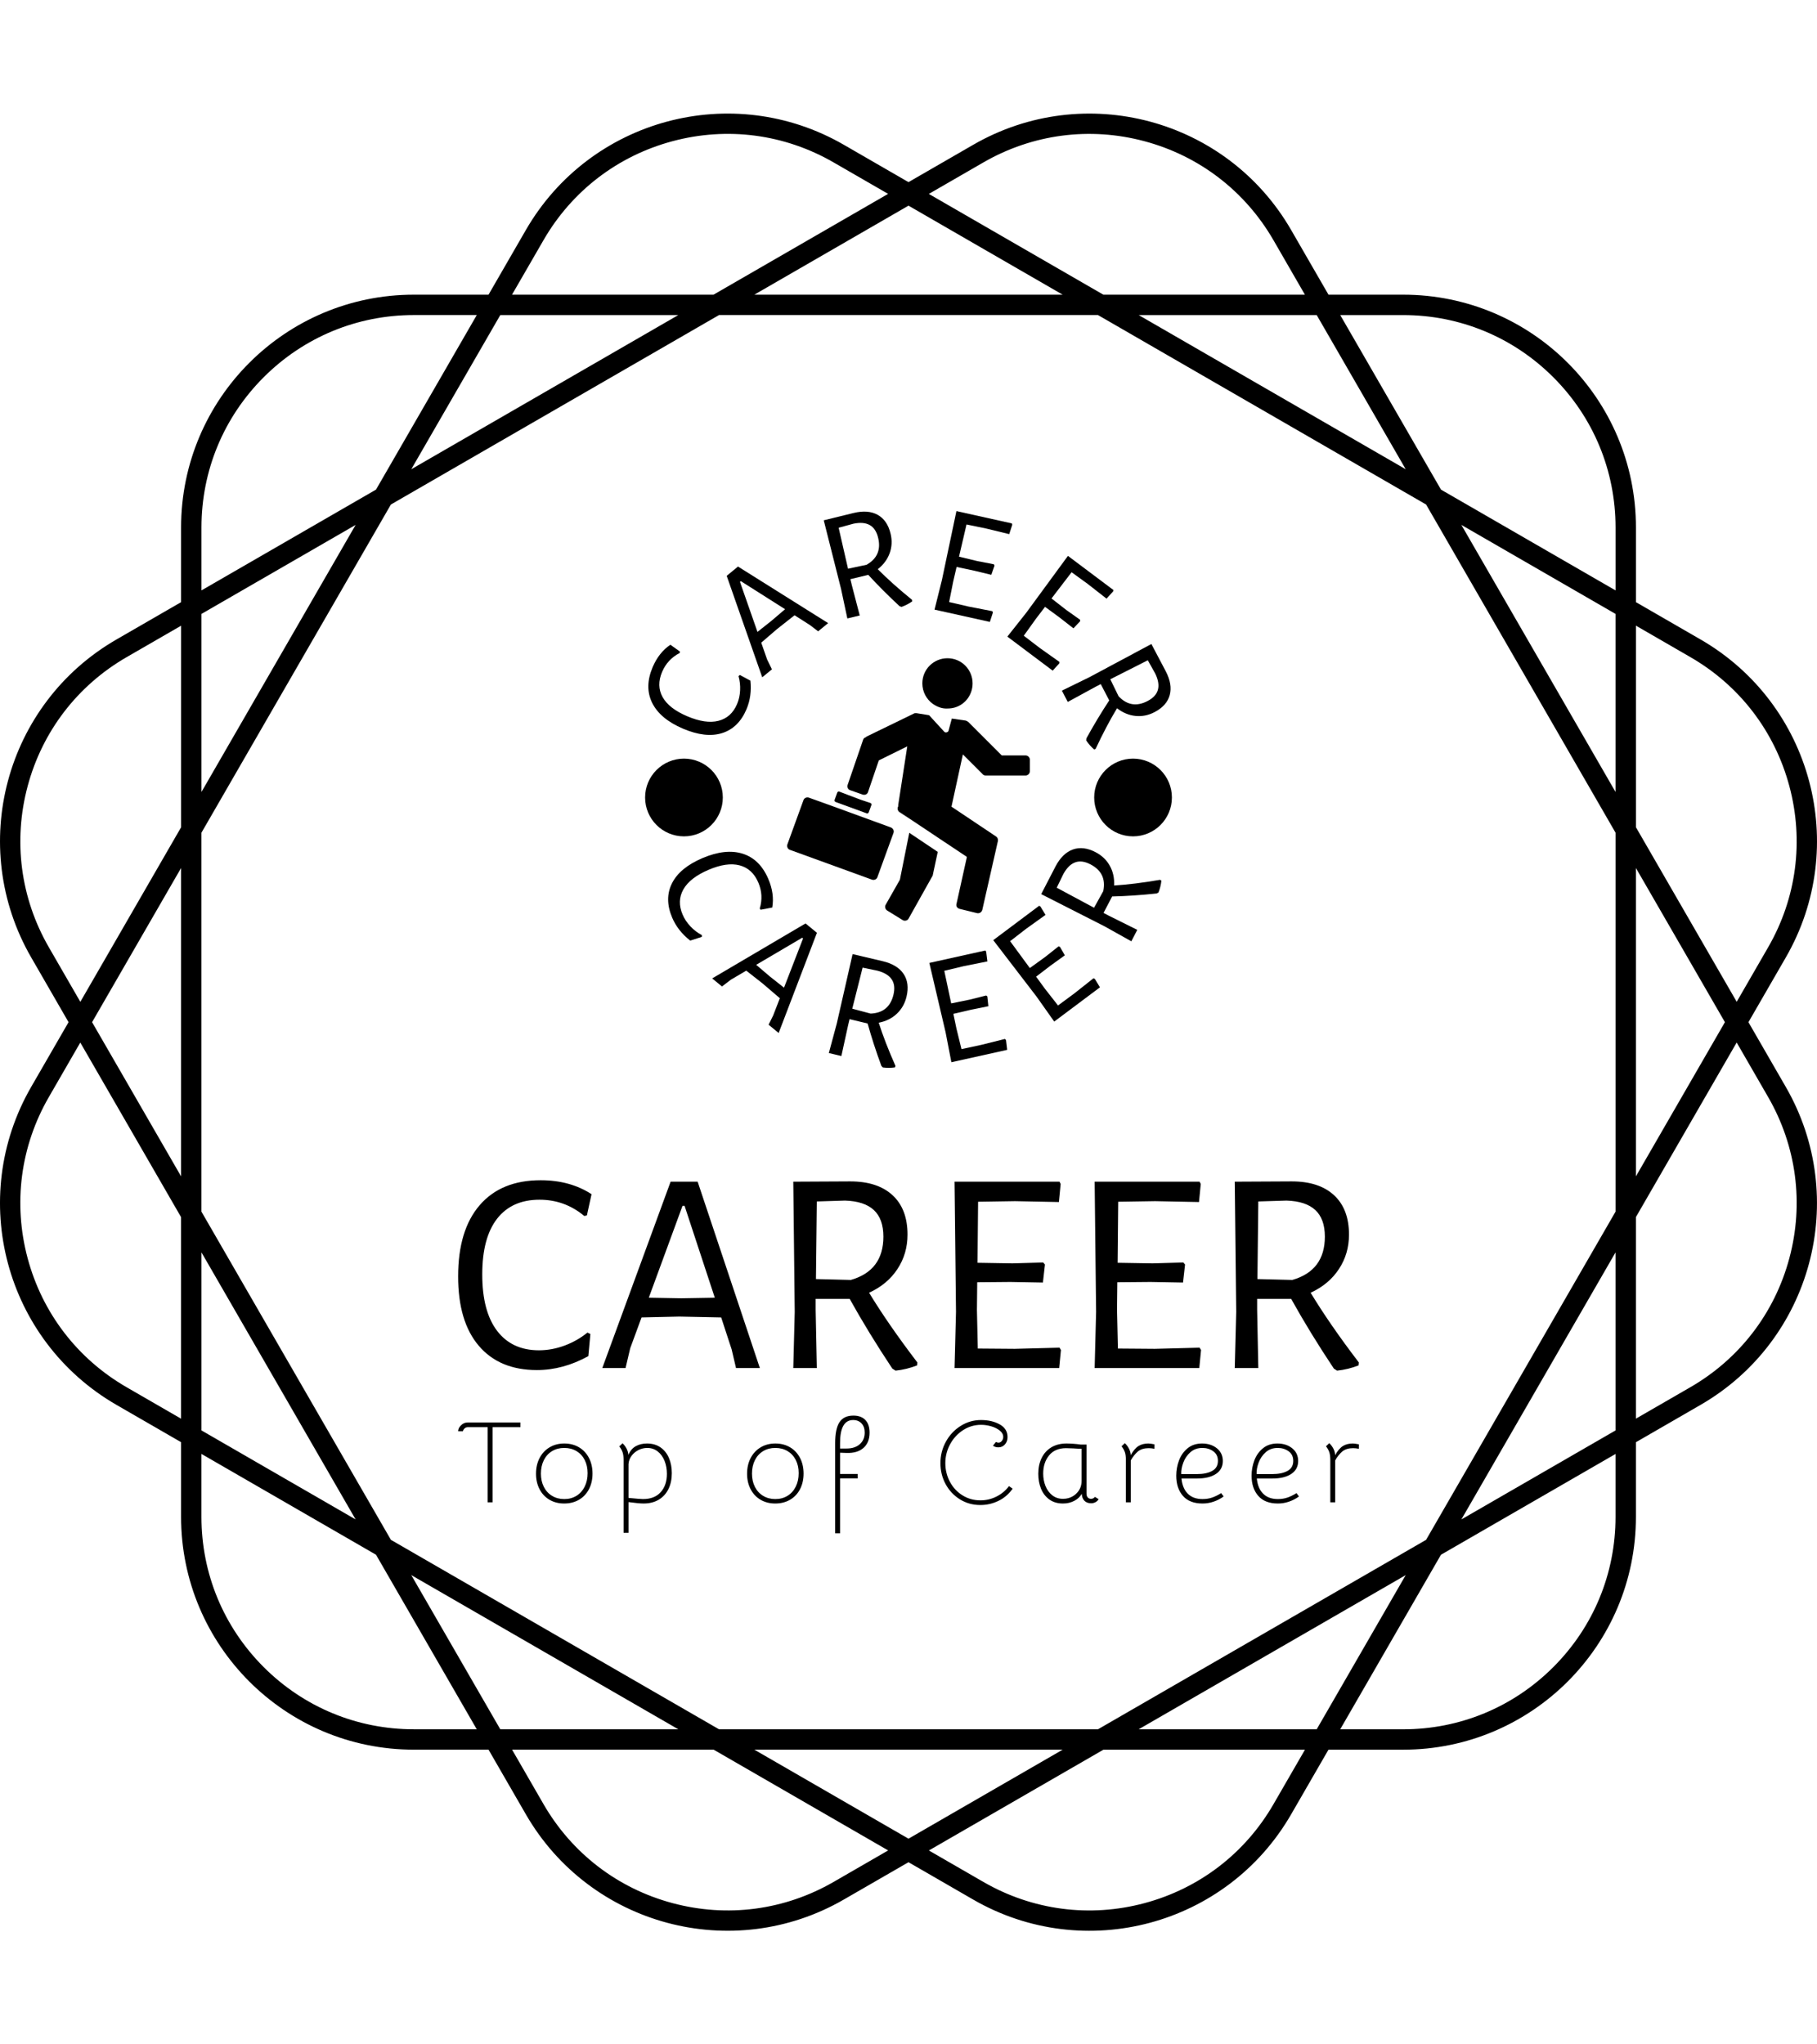 <svg xmlns="http://www.w3.org/2000/svg" version="1.1" xmlns:xlink="http://www.w3.org/1999/xlink" xmlns:svgjs="http://svgjs.dev/svgjs" width="2000" height="2250" viewBox="0 0 2000 2250"><g transform="matrix(1,0,0,1,0.002,0)"><svg viewBox="0 0 320 360" data-background-color="#97978d" preserveAspectRatio="xMidYMid meet" height="2250" width="2000" xmlns="http://www.w3.org/2000/svg" xmlns:xlink="http://www.w3.org/1999/xlink"><g id="tight-bounds" transform="matrix(1,0,0,1,0,0)"><svg viewBox="0 0 320 360" height="360" width="320"><g><svg></svg></g><g><svg viewBox="0 0 320 360" height="360" width="320"><g><path xmlns="http://www.w3.org/2000/svg" d="M307.925 179.999l6.575-11.387c11.322-19.607 4.604-44.679-15.003-56.001l-11.387-6.575v-13.151c0-22.639-18.354-40.994-40.994-40.994h-13.151l-6.575-11.387c-11.322-19.607-36.393-26.325-56.001-15.003l-11.39 6.572-11.387-6.576c-19.607-11.318-44.679-4.6-56.001 15.007l-6.575 11.387h-13.151c-22.639 0-40.994 18.354-40.994 40.994v13.151l-11.387 6.575c-19.607 11.322-26.325 36.393-15.003 56.001l6.572 11.387-6.576 11.387c-11.318 19.607-4.6 44.679 15.007 56l11.387 6.576v13.15c0 22.639 18.354 40.994 40.994 40.994h13.151l6.575 11.387c11.322 19.607 36.393 26.325 56.001 15.003l11.387-6.571 11.387 6.575c19.607 11.322 44.679 4.604 56-15.003l6.576-11.387h13.15c22.639 0 40.994-18.354 40.994-40.994v-13.151l11.387-6.575c19.607-11.322 26.325-36.393 15.003-56.001zM297.702 115.716c8.655 4.996 14.842 13.062 17.428 22.713 2.586 9.65 1.261 19.734-3.735 28.384l-5.538 9.596-17.747-30.74v-35.494zM251.155 271.155l-57.791 33.365h-66.731l-57.791-33.365-33.365-57.791v-66.731l33.365-57.791 57.791-33.365h66.731l57.791 33.365 33.365 57.791v66.731zM284.517 220.539v31.351l-27.151 15.676zM247.566 277.366l-15.676 27.151h-31.351zM187.15 308.106l-27.151 15.676-27.151-15.676zM119.459 304.517h-31.352l-15.676-27.151zM62.632 267.566l-27.151-15.676v-31.351zM31.891 207.15l-15.675-27.151 15.675-27.151zM35.481 139.459v-31.352l27.151-15.676zM72.431 82.632l15.676-27.151h31.352zM132.848 51.891l27.151-15.675 27.151 15.675zM200.539 55.481h31.351l15.676 27.151zM257.366 92.431l27.151 15.676v31.352zM288.106 152.848l15.676 27.151-15.676 27.151zM247.112 55.481c9.992 0 19.384 3.889 26.452 10.956 7.063 7.063 10.956 16.46 10.957 26.452v11.079l-30.741-17.747-17.747-30.74zM173.18 28.606c8.655-4.996 18.735-6.322 28.385-3.735 9.65 2.586 17.716 8.777 22.712 17.428l5.538 9.596h-35.494l-30.741-17.747zM95.716 42.295c4.996-8.655 13.062-14.842 22.713-17.428 9.65-2.586 19.734-1.261 28.384 3.736l9.596 5.537-30.74 17.747h-35.494zM35.481 92.885c0-9.992 3.889-19.384 10.956-26.452 7.063-7.063 16.46-10.956 26.452-10.956h11.079l-17.747 30.74-30.74 17.747zM8.606 166.817c-4.996-8.655-6.322-18.735-3.735-28.385 2.586-9.65 8.777-17.716 17.428-22.712l9.596-5.538v35.495l-17.747 30.74zM22.295 244.281c-8.655-4.996-14.842-13.062-17.428-22.712-2.586-9.65-1.261-19.734 3.736-28.385l5.537-9.596 17.747 30.74v35.495zM72.885 304.517c-9.992 0-19.384-3.889-26.452-10.957-7.063-7.063-10.956-16.46-10.956-26.451v-11.08l30.74 17.747 17.747 30.741zM146.817 331.391c-8.655 4.996-18.735 6.322-28.385 3.735-9.65-2.586-17.716-8.777-22.712-17.428l-5.538-9.596h35.495l30.74 17.747zM224.281 317.702c-4.996 8.655-13.062 14.842-22.712 17.428-9.65 2.586-19.734 1.261-28.385-3.735l-9.596-5.538 30.74-17.747h35.495zM284.517 267.112c0 9.992-3.889 19.384-10.957 26.452-7.063 7.063-16.46 10.956-26.451 10.957h-11.08l17.747-30.741 30.741-17.747zM315.13 221.565c-2.586 9.65-8.777 17.716-17.428 22.712l-9.596 5.538v-35.494l17.747-30.741 5.538 9.596c4.996 8.658 6.326 18.739 3.739 28.389z" fill="#000000" fill-rule="nonzero" stroke="none" stroke-width="1" stroke-linecap="butt" stroke-linejoin="miter" stroke-miterlimit="10" stroke-dasharray="" stroke-dashoffset="0" font-family="none" font-weight="none" font-size="none" text-anchor="none" style="mix-blend-mode: normal" data-fill-palette-color="tertiary"></path></g><g transform="matrix(1,0,0,1,80.678,90)"><svg viewBox="0 0 158.644 180" height="180" width="158.644"><g><svg viewBox="0 0 192 217.846" height="180" width="158.644"><g transform="matrix(1,0,0,1,0,142.606)"><svg viewBox="0 0 192 75.24" height="75.24" width="192"><g id="textblocktransform"><svg viewBox="0 0 192 75.24" height="75.24" width="192" id="textblock"><g><svg viewBox="0 0 192 40.581" height="40.581" width="192"><g transform="matrix(1,0,0,1,0,0)"><svg width="192" viewBox="1.9 -32.3 154.94 32.75" height="40.581" data-palette-color="#ffffff"><path d="M16.1-32.3Q21.15-32.3 24.85-29.9L24.85-29.9 24.05-26.25 23.6-26.15Q20.25-28.95 15.9-28.95L15.9-28.95Q11.15-28.95 8.6-25.68 6.05-22.4 6.05-16.1L6.05-16.1Q6.05-9.75 8.6-6.4 11.15-3.05 15.8-3.05L15.8-3.05Q18-3.05 20.18-3.85 22.35-4.65 24.15-6.1L24.15-6.1 24.65-5.85 24.3-2.05Q19.95 0.35 15.45 0.35L15.45 0.35Q9 0.35 5.45-3.83 1.9-8 1.9-15.75L1.9-15.75Q1.9-23.7 5.6-28 9.3-32.3 16.1-32.3L16.1-32.3ZM43.1-32.05L53.8 0 49.7 0 48.95-3.2 47.15-8.7 39.95-8.85 33.45-8.7 31.5-3.4 30.7 0 26.7 0 38.45-32.05 43.1-32.05ZM40.3-12L46.05-12.1 40.85-27.9 40.5-27.9 34.7-12.1 40.3-12ZM72.59-12.95Q75.9-7.5 80.9-0.95L80.9-0.95 80.84-0.45Q79.05 0.25 77.15 0.45L77.15 0.45 76.59 0.1Q72.5-6.05 69.25-11.9L69.25-11.9 63.4-11.9 63.4-10 63.6 0 59.55 0 59.8-9.65 59.55-32.05 69.34-32.1Q74.05-32.1 76.62-29.73 79.2-27.35 79.2-22.95L79.2-22.95Q79.2-19.65 77.47-17.03 75.75-14.4 72.59-12.95L72.59-12.95ZM63.6-28.65L63.45-15.3 69.45-15.15Q75.05-16.75 75.05-22.6L75.05-22.6Q75.05-25.65 73.4-27.18 71.75-28.7 68.45-28.8L68.45-28.8 63.6-28.65ZM105.34-3.5L105.59-3.1 105.29 0 87.29 0 87.54-9.65 87.29-32.05 105.34-32.05 105.54-31.65 105.24-28.55 97.69-28.7 91.34-28.6 91.24-18.1 97.24-18 102.54-18.15 102.84-17.8 102.49-14.7 96.89-14.8 91.19-14.75 91.14-10 91.29-3.35 97.64-3.3 105.34-3.5ZM129.44-3.5L129.69-3.1 129.39 0 111.39 0 111.64-9.65 111.39-32.05 129.44-32.05 129.64-31.65 129.34-28.55 121.79-28.7 115.44-28.6 115.34-18.1 121.34-18 126.64-18.15 126.94-17.8 126.59-14.7 120.99-14.8 115.29-14.75 115.24-10 115.39-3.35 121.74-3.3 129.44-3.5ZM148.54-12.95Q151.84-7.5 156.84-0.95L156.84-0.95 156.79-0.45Q154.99 0.25 153.09 0.45L153.09 0.45 152.54 0.1Q148.44-6.05 145.19-11.9L145.19-11.9 139.34-11.9 139.34-10 139.54 0 135.49 0 135.74-9.65 135.49-32.05 145.29-32.1Q149.99-32.1 152.56-29.73 155.14-27.35 155.14-22.95L155.14-22.95Q155.14-19.65 153.41-17.03 151.69-14.4 148.54-12.95L148.54-12.95ZM139.54-28.65L139.39-15.3 145.39-15.15Q150.99-16.75 150.99-22.6L150.99-22.6Q150.99-25.65 149.34-27.18 147.69-28.7 144.39-28.8L144.39-28.8 139.54-28.65Z" opacity="1" transform="matrix(1,0,0,1,0,0)" fill="#000000" class="wordmark-text-0" data-fill-palette-color="primary" id="text-0"></path></svg></g></svg></g><g transform="matrix(1,0,0,1,0,50.161)"><svg viewBox="0 0 192 25.079" height="25.079" width="192"><g transform="matrix(1,0,0,1,0,0)"><svg width="192" viewBox="1.85 -37.2 385.85 50.4" height="25.079" data-palette-color="#ffffff"><path d="M14.5-32.25L6.05-32.25Q5.25-32.25 4.67-31.75 4.1-31.25 3.9-30.5L3.9-30.5 1.85-30.5Q1.9-31.85 3.05-33L3.05-33Q4.3-34.25 5.9-34.25L5.9-34.25 28.55-34.25 28.55-32.25 16.6-32.25 16.6-0.05 14.5-0.05 14.5-32.25ZM47.27 0.45Q43.72 0.45 41-1.15 38.27-2.75 36.75-5.65 35.22-8.55 35.22-12.3L35.22-12.3Q35.22-16.1 36.75-19.03 38.27-21.95 41.02-23.6 43.77-25.25 47.32-25.25L47.32-25.25Q50.87-25.25 53.62-23.63 56.37-22 57.9-19.07 59.42-16.15 59.42-12.35L59.42-12.35Q59.42-8.6 57.9-5.68 56.37-2.75 53.62-1.15 50.87 0.45 47.27 0.45L47.27 0.45ZM47.32-1.45Q50.27-1.45 52.55-2.85 54.82-4.25 56.07-6.78 57.32-9.3 57.32-12.55L57.32-12.55Q57.32-15.75 56.07-18.2 54.82-20.65 52.55-22 50.27-23.35 47.32-23.35L47.32-23.35Q44.37-23.35 42.1-21.98 39.82-20.6 38.57-18.1 37.32-15.6 37.32-12.35L37.32-12.35Q37.32-9.15 38.57-6.68 39.82-4.2 42.1-2.83 44.37-1.45 47.32-1.45L47.32-1.45ZM82.74-25.25Q86.19-25.25 88.59-23.55 90.99-21.85 92.19-18.98 93.39-16.1 93.39-12.55L93.39-12.55Q93.39-8.7 91.97-5.78 90.54-2.85 87.82-1.2 85.09 0.45 81.29 0.45L81.29 0.45Q79.29 0.45 74.84-0.15L74.84-0.15 74.84 13 72.74 13 72.74-18.05Q72.74-20.25 72.29-21.53 71.84-22.8 70.89-24L70.89-24 72.29-25.35Q73.34-24.35 74.02-23.05 74.69-21.75 74.79-20.35L74.79-20.35Q75.84-22.9 77.92-24.08 79.99-25.25 82.74-25.25L82.74-25.25ZM81.04-1.45Q85.99-1.45 88.64-4.42 91.29-7.4 91.29-12.25L91.29-12.25Q91.29-15.25 90.29-17.78 89.29-20.3 87.37-21.83 85.44-23.35 82.89-23.35L82.89-23.35Q80.94-23.35 79.17-22.48 77.39-21.6 76.19-20.03 74.99-18.45 74.84-16.45L74.84-16.45 74.84-1.95Q79.84-1.45 81.04-1.45L81.04-1.45ZM137.68 0.45Q134.13 0.45 131.41-1.15 128.68-2.75 127.16-5.65 125.63-8.55 125.63-12.3L125.63-12.3Q125.63-16.1 127.16-19.03 128.68-21.95 131.43-23.6 134.18-25.25 137.73-25.25L137.73-25.25Q141.28-25.25 144.03-23.63 146.78-22 148.31-19.07 149.83-16.15 149.83-12.35L149.83-12.35Q149.83-8.6 148.31-5.68 146.78-2.75 144.03-1.15 141.28 0.45 137.68 0.45L137.68 0.45ZM137.73-1.45Q140.68-1.45 142.96-2.85 145.23-4.25 146.48-6.78 147.73-9.3 147.73-12.55L147.73-12.55Q147.73-15.75 146.48-18.2 145.23-20.65 142.96-22 140.68-23.35 137.73-23.35L137.73-23.35Q134.78-23.35 132.51-21.98 130.23-20.6 128.98-18.1 127.73-15.6 127.73-12.35L127.73-12.35Q127.73-9.15 128.98-6.68 130.23-4.2 132.51-2.83 134.78-1.45 137.73-1.45L137.73-1.45ZM163.36-25.3Q163.36-31.55 165.21-34.38 167.06-37.2 171.16-37.2L171.16-37.2Q174.51-37.2 176.31-35.3 178.11-33.4 178.11-29.9L178.11-29.9Q178.11-25.65 175.48-23.35 172.86-21.05 168.26-21.2L168.26-21.2 165.46-21.3 165.46-12.2 173.01-12.2 173.01-10.3 165.46-10.3 165.46 13.2 163.36 13.2 163.36-25.3ZM168.26-23.1Q171.81-23.1 173.91-24.95 176.01-26.8 176.01-29.95L176.01-29.95Q176.01-32.4 174.66-33.85 173.31-35.3 171.06-35.3L171.06-35.3Q165.46-35.3 165.46-25.45L165.46-25.45 165.46-23.1 168.26-23.1ZM225.55 1.1Q220.7 1.1 216.8-1.33 212.9-3.75 210.67-7.85 208.45-11.95 208.45-16.85L208.45-16.85Q208.45-21.75 210.77-26 213.1-30.25 217.1-32.77 221.1-35.3 225.85-35.3L225.85-35.3Q230.5-35.3 233.85-33.43 237.2-31.55 237.2-28L237.2-28Q237.2-26.15 236.1-24.88 235-23.6 233.25-23.6L233.25-23.6Q231.95-23.6 230.95-24.3L230.95-24.3 232.2-25.9Q232.9-25.6 233.3-25.6L233.3-25.6Q234.15-25.6 234.75-26.35 235.35-27.1 235.35-28.05L235.35-28.05Q235.35-29.6 233.85-30.8 232.35-32 230.15-32.63 227.95-33.25 225.9-33.25L225.9-33.25Q221.65-33.25 218.12-30.95 214.6-28.65 212.57-24.88 210.55-21.1 210.55-16.85L210.55-16.85Q210.55-12.6 212.47-8.93 214.4-5.25 217.85-3.08 221.3-0.9 225.6-0.9L225.6-0.9Q229.25-0.9 232.5-2.55 235.75-4.2 237.8-7L237.8-7 239.4-5.9Q236.9-2.4 233.25-0.65 229.6 1.1 225.55 1.1L225.55 1.1ZM274.62-2.4L276.22-1.4Q275.72-0.55 274.84-0.1 273.97 0.35 273.02 0.35L273.02 0.35Q271.22 0.35 270.17-0.68 269.12-1.7 268.97-3.7L268.97-3.7Q267.92-1.8 265.77-0.68 263.62 0.45 260.92 0.45L260.92 0.45Q257.47 0.45 255.09-1.28 252.72-3 251.54-5.88 250.37-8.75 250.37-12.25L250.37-12.25Q250.37-16.15 251.82-19.07 253.27-22 255.99-23.63 258.72-25.25 262.47-25.25L262.47-25.25Q263.62-25.25 265.39-25.13 267.17-25 268.52-24.8L268.52-24.8 271.02-24.8 271.02-3.9Q271.02-2.7 271.57-2.13 272.12-1.55 273.02-1.55L273.02-1.55Q273.47-1.55 273.94-1.8 274.42-2.05 274.62-2.4L274.62-2.4ZM268.92-9.3L268.92-23Q268.12-22.95 265.32-23.15L265.32-23.15 262.27-23.25Q257.52-23.25 254.99-20.15 252.47-17.05 252.47-12.35L252.47-12.35Q252.47-9.55 253.44-7.08 254.42-4.6 256.34-3.08 258.27-1.55 260.97-1.55L260.97-1.55Q263.42-1.55 265.32-2.75 267.22-3.95 268.17-5.85L268.17-5.85Q268.92-7.35 268.92-9.3L268.92-9.3ZM297.54-25.25Q298.24-25.25 300.14-24.9L300.14-24.9 300.14-23Q298.69-23.25 297.64-23.25L297.64-23.25Q294.79-23.25 293.04-21.85L293.04-21.85Q292.29-21.2 291.44-20.18 290.59-19.15 289.99-18L289.99-18 289.99-0.05 287.89-0.05 287.89-18.1Q287.89-20.3 287.44-21.58 286.99-22.85 286.04-24.05L286.04-24.05 287.44-25.4Q288.54-24.35 289.22-23.03 289.89-21.7 289.99-20.25L289.99-20.25Q290.64-21.55 291.54-22.6 292.44-23.65 293.34-24.2L293.34-24.2Q295.04-25.25 297.54-25.25L297.54-25.25ZM320.71 0.45Q315.16 0.45 312.31-2.83 309.46-6.1 309.46-11.45L309.46-11.45Q309.46-14.9 310.66-18.05 311.86-21.2 314.36-23.23 316.86-25.25 320.51-25.25L320.51-25.25Q324.31-25.25 326.86-23.2 329.41-21.15 329.41-17.75L329.41-17.75Q329.41-14.15 326.44-12.2 323.46-10.25 318.36-10.25L318.36-10.25 311.71-10.25Q312.11-6.05 314.41-3.75 316.71-1.45 320.71-1.45L320.71-1.45Q322.96-1.45 324.84-2.1 326.71-2.75 328.71-4L328.71-4 329.76-2.55Q325.51 0.45 320.71 0.45L320.71 0.45ZM318.36-12.15Q322.36-12.15 324.84-13.5 327.31-14.85 327.31-17.8L327.31-17.8Q327.31-20.5 325.31-21.93 323.31-23.35 320.66-23.35L320.66-23.35Q317.61-23.35 315.54-21.53 313.46-19.7 312.49-17.07 311.51-14.45 311.61-12.15L311.61-12.15 318.36-12.15ZM352.98 0.45Q347.43 0.45 344.58-2.83 341.73-6.1 341.73-11.45L341.73-11.45Q341.73-14.9 342.93-18.05 344.13-21.2 346.63-23.23 349.13-25.25 352.78-25.25L352.78-25.25Q356.58-25.25 359.13-23.2 361.68-21.15 361.68-17.75L361.68-17.75Q361.68-14.15 358.71-12.2 355.73-10.25 350.63-10.25L350.63-10.25 343.98-10.25Q344.38-6.05 346.68-3.75 348.98-1.45 352.98-1.45L352.98-1.45Q355.23-1.45 357.11-2.1 358.98-2.75 360.98-4L360.98-4 362.03-2.55Q357.78 0.45 352.98 0.45L352.98 0.45ZM350.63-12.15Q354.63-12.15 357.11-13.5 359.58-14.85 359.58-17.8L359.58-17.8Q359.58-20.5 357.58-21.93 355.58-23.35 352.93-23.35L352.93-23.35Q349.88-23.35 347.81-21.53 345.73-19.7 344.76-17.07 343.78-14.45 343.88-12.15L343.88-12.15 350.63-12.15ZM385.1-25.25Q385.8-25.25 387.7-24.9L387.7-24.9 387.7-23Q386.25-23.25 385.2-23.25L385.2-23.25Q382.35-23.25 380.6-21.85L380.6-21.85Q379.85-21.2 379-20.18 378.15-19.15 377.55-18L377.55-18 377.55-0.05 375.45-0.05 375.45-18.1Q375.45-20.3 375-21.58 374.55-22.85 373.6-24.05L373.6-24.05 375-25.4Q376.1-24.35 376.78-23.03 377.45-21.7 377.55-20.25L377.55-20.25Q378.2-21.55 379.1-22.6 380-23.65 380.9-24.2L380.9-24.2Q382.6-25.25 385.1-25.25L385.1-25.25Z" opacity="1" transform="matrix(1,0,0,1,0,0)" fill="#000000" class="slogan-text-1" data-fill-palette-color="secondary" id="text-1"></path></svg></g></svg></g></svg></g></svg></g><g transform="matrix(1,0,0,1,36.672,0)"><svg viewBox="0 0 118.656 118.656" height="118.656" width="118.656"><g><svg viewBox="0 0 118.656 118.656" height="118.656" width="118.656"><g transform="matrix(1,0,0,1,33.459,31.361)"><svg viewBox="0 0 51.739 55.935" height="55.935" width="51.739"><g><svg xmlns="http://www.w3.org/2000/svg" xmlns:xlink="http://www.w3.org/1999/xlink" version="1.1" x="0" y="0" viewBox="9.739 9.3 72.461 78.338" style="enable-background:new 0 0 100 100;" xml:space="preserve" height="55.935" width="51.739" class="icon-s-0" data-fill-palette-color="accent" id="s-0"><g fill="#ffffff" data-fill-palette-color="accent"><g fill="#ffffff" data-fill-palette-color="accent"><g fill="#ffffff" data-fill-palette-color="accent"><path class="" d="M53.2 74.1c0 0.1 0 0.1-0.1 0.2 0 0.1 0 0.1-0.1 0.2L53 74.5 46 87c-0.3 0.6-1.1 0.8-1.7 0.5l-4.7-2.9c-0.6-0.4-0.8-1.2-0.4-1.8l4.2-7.4 2.8-14 8.5 5.7L53.2 74.1C53.2 74 53.2 74 53.2 74.1z" fill="#000000" data-fill-palette-color="accent"></path><path class="" d="M53.2 22.9c-1.9-1.4-3.1-3.6-3.1-6.1 0-4.2 3.4-7.5 7.5-7.5 4.2 0 7.5 3.4 7.5 7.5 0 3.4-2.2 6.3-5.3 7.2-0.7 0.2-1.4 0.3-2.2 0.3C56 24.4 54.5 23.8 53.2 22.9z" fill="#000000" data-fill-palette-color="accent"></path><path class="" d="M68 84.4c-0.2 0.7-0.8 1.1-1.5 1l-5.3-1.3c-0.7-0.2-1.1-0.8-0.9-1.5l3.1-14L43 55c-0.3-0.4-0.4-1-0.1-1.5 0-0.1 0-0.3 0-0.4l2.7-17.5-8.5 4.2-3.2 9.4c-0.2 0.7-0.9 1-1.6 0.8l-3.7-1.3c-0.7-0.2-1-0.9-0.8-1.6l4.6-13.4c0.1-0.4 0.4-0.7 0.8-0.8 0.1-0.1 0.2-0.1 0.2-0.2l14.2-6.9c0.1-0.1 0.3-0.1 0.4-0.1h0.1 0.2c0 0 0.1 0 0.1 0l3.7 0.6c0 0 0.1 0.1 0.1 0.1l4.5 4.9c0.4 0.3 1 0.1 1.2-0.3l1-3.7 4.1 0.6c0.1 0 0.2 0.1 0.3 0.1 0.2 0.1 0.3 0.2 0.5 0.3l9.9 9.9c0 0 0.1 0.1 0.1 0.1h7.1c0.7 0 1.3 0.6 1.3 1.3v3.4c0 0.7-0.6 1.3-1.3 1.3H69c-0.4 0-0.8-0.2-1-0.5L62.2 38l-3.4 15.6 13.3 8.9c0.5 0.3 0.7 1 0.5 1.6L68 84.4z" fill="#000000" data-fill-palette-color="accent"></path><path class="" d="M34.6 52.5c0.2 0.1 0.4 0.3 0.3 0.6l-0.8 2.2c-0.1 0.2-0.3 0.4-0.6 0.3l-9.3-3.4c-0.2-0.1-0.4-0.3-0.3-0.6l0.8-2.2c0.1-0.2 0.3-0.4 0.6-0.3l2.6 1 3.7 1.4L34.6 52.5z" fill="#000000" data-fill-palette-color="accent"></path><path class="" d="M53 74.4c0-0.1 0.1-0.1 0.1-0.2 0 0.1-0.1 0.2-0.2 0.3L53 74.4z" fill="#000000" data-fill-palette-color="accent"></path><path class="" d="M48.2 25.6C48.2 25.6 48.2 25.6 48.2 25.6l-0.2 0C48.1 25.6 48.1 25.6 48.2 25.6z" fill="#000000" data-fill-palette-color="accent"></path><path class="" d="M46.9 57.7l-3.6-2.4c-0.1-0.1-0.2-0.1-0.2-0.2L46.9 57.7z" fill="#000000" data-fill-palette-color="accent"></path><path class="" d="M40.9 59.9c0.5 0.3 0.8 0.9 0.6 1.5l-4.8 13.2c-0.2 0.7-1 1-1.6 0.8l-24.5-8.9c-0.7-0.2-1-1-0.8-1.6l4.8-13.2c0.2-0.7 1-1 1.6-0.8l7.5 2.7 17 6.2C40.8 59.8 40.8 59.9 40.9 59.9z" fill="#000000" data-fill-palette-color="accent"></path></g></g></g></svg></g></svg></g><g><path d="M4.794 33.262c0.883-2.079 2.143-3.672 3.781-4.779v0l2.042 1.458-0.053 0.3c-1.739 0.892-2.989 2.236-3.751 4.029v0c-0.829 1.951-0.795 3.74 0.102 5.367 0.906 1.623 2.656 2.985 5.25 4.087v0c2.618 1.113 4.838 1.437 6.659 0.973 1.83-0.467 3.152-1.659 3.965-3.573v0c0.384-0.903 0.6-1.874 0.647-2.912 0.054-1.036-0.059-2.05-0.338-3.042v0l0.286-0.243 2.252 1.214c0.228 2.208-0.052 4.239-0.84 6.093v0c-1.128 2.654-2.864 4.349-5.208 5.085-2.342 0.729-5.107 0.416-8.295-0.938v0c-3.273-1.391-5.472-3.227-6.599-5.509-1.123-2.273-1.09-4.81 0.1-7.61z" fill="#000000" data-fill-palette-color="accent"></path><path d="M22.987 11.819l19.21 12.056-2.129 1.75-1.75-1.336-3.277-2.088-3.793 2.992-3.31 2.849 1.251 3.574 1.03 2.108-2.068 1.7-7.574-21.623zM30.088 23.409l2.932-2.5-9.431-5.979-0.183 0.15 3.731 10.666z" fill="#000000" data-fill-palette-color="accent"></path><path d="M52.779 12.382c2.004 2.024 4.436 4.199 7.298 6.525v0l0.04 0.335c-0.707 0.495-1.463 0.887-2.267 1.175v0l-0.421-0.142c-2.423-2.248-4.649-4.476-6.676-6.685v0l-3.813 0.917 0.3 1.248 1.693 6.491-2.641 0.635-1.351-6.339-3.678-14.578 6.389-1.566c2.042-0.491 3.748-0.356 5.116 0.405 1.37 0.768 2.285 2.109 2.745 4.024v0c0.345 1.434 0.28 2.811-0.195 4.13-0.474 1.326-1.32 2.468-2.539 3.425zM44.438 3.548l1.998 8.733 3.943-0.836c2.265-1.283 3.091-3.198 2.479-5.746v0c-0.319-1.325-0.916-2.231-1.791-2.719-0.877-0.493-2.038-0.59-3.483-0.29v0z" fill="#000000" data-fill-palette-color="accent"></path><path d="M77.207 21.333l0.106 0.297-0.645 1.991-11.792-2.621 1.57-6.289 3.098-14.711 11.821 2.628 0.077 0.29-0.645 1.992-4.925-1.196-4.18-0.859-1.596 6.86 3.919 0.942 3.493 0.675 0.151 0.277-0.682 1.973-3.658-0.884-3.74-0.791-0.722 3.108-0.87 4.37 4.147 0.962z" fill="#000000" data-fill-palette-color="accent"></path><path d="M91.494 32.141l-0.026 0.314-1.409 1.548-9.662-7.251 4.024-5.081 8.89-12.125 9.685 7.269-0.05 0.297-1.409 1.548-3.993-3.121-3.454-2.506-4.283 5.591 3.182 2.475 2.903 2.055 0.024 0.314-1.435 1.517-2.968-2.314-3.081-2.263-1.939 2.534-2.595 3.622 3.381 2.587z" fill="#000000" data-fill-palette-color="accent"></path><path d="M103.776 42.021c-1.479 2.434-3.002 5.32-4.566 8.66v0l-0.316 0.12c-0.651-0.566-1.214-1.205-1.689-1.916v0l0.037-0.443c1.596-2.895 3.219-5.593 4.872-8.094v0l-1.812-3.478-1.139 0.593-5.889 3.212-1.254-2.409 5.824-2.844 13.255-7.094 3.066 5.821c0.97 1.863 1.252 3.55 0.843 5.062-0.414 1.515-1.494 2.727-3.24 3.637v0c-1.308 0.681-2.66 0.951-4.055 0.809-1.401-0.139-2.714-0.684-3.937-1.636zM110.331 31.791l-7.992 4.051 1.766 3.625c1.792 1.888 3.851 2.226 6.175 1.015v0c1.209-0.63 1.944-1.428 2.205-2.395 0.267-0.97 0.08-2.12-0.561-3.45v0z" fill="#000000" data-fill-palette-color="accent"></path><path d="M29.456 78.415c0.891 2.09 1.168 4.116 0.83 6.077v0l-2.484 0.469-0.184-0.254c0.571-1.883 0.472-3.727-0.297-5.532v0c-0.839-1.969-2.167-3.192-3.982-3.672-1.809-0.481-4.019-0.166-6.629 0.948v0c-2.635 1.124-4.423 2.512-5.364 4.167-0.935 1.651-0.992 3.44-0.17 5.366v0c0.39 0.915 0.944 1.752 1.662 2.513 0.712 0.763 1.53 1.388 2.453 1.874v0l-0.023 0.375-2.465 0.793c-1.763-1.381-3.042-3.005-3.837-4.87v0c-1.142-2.677-1.16-5.121-0.056-7.332 1.105-2.211 3.265-4.002 6.482-5.373v0c3.295-1.405 6.164-1.719 8.607-0.943 2.434 0.773 4.253 2.571 5.457 5.394z" fill="#000000" data-fill-palette-color="accent"></path><path d="M39.811 89.873l-8.158 21.352-2.145-1.761 0.983-1.991 1.415-3.656-3.701-3.165-3.461-2.712-3.29 1.938-1.88 1.434-2.092-1.717 19.901-11.715zM29.741 99.153l3.053 2.415 4.061-10.492-0.183-0.15-9.811 5.773z" fill="#000000" data-fill-palette-color="accent"></path><path d="M52.982 109.04c0.874 2.736 2.063 5.805 3.569 9.207v0l-0.117 0.317c-0.861 0.118-1.719 0.122-2.573 0.012v0l-0.309-0.318c-1.152-3.128-2.13-6.146-2.936-9.055v0l-3.851-0.924-0.3 1.248-1.445 6.611-2.67-0.641 1.697-6.307 3.365-14.774 6.461 1.521c2.062 0.495 3.532 1.397 4.409 2.704 0.876 1.314 1.083 2.935 0.62 4.862v0c-0.347 1.447-1.037 2.656-2.069 3.628-1.032 0.971-2.316 1.608-3.851 1.909zM49.544 97.295l-2.203 8.755 3.914 1.042c2.626-0.108 4.248-1.445 4.865-4.013v0c0.321-1.338 0.2-2.427-0.364-3.267-0.562-0.846-1.562-1.462-3-1.848v0z" fill="#000000" data-fill-palette-color="accent"></path><path d="M79.882 112.497l0.223 0.233 0.252 2.089-11.889 2.64-1.242-6.412-3.458-14.753 11.928-2.648 0.183 0.232 0.263 2.097-5.008 1-4.18 0.999 1.472 6.948 3.978-0.812 3.479-0.874 0.244 0.189 0.223 2.095-3.708 0.753-3.752 0.873 0.657 3.143 1.072 4.375 4.201-0.902z" fill="#000000" data-fill-palette-color="accent"></path><path d="M98.745 99.573l0.3 0.121 1.089 1.8-9.748 7.3-3.771-5.333-9.224-12.021 9.78-7.324 0.262 0.137 1.103 1.802-4.152 2.974-3.398 2.631 4.201 5.726 3.291-2.378 2.811-2.228 0.3 0.071 1.065 1.818-3.069 2.213-3.06 2.34 1.893 2.593 2.778 3.546 3.457-2.551z" fill="#000000" data-fill-palette-color="accent"></path><path d="M103.151 79.795c2.866-0.18 6.133-0.585 9.799-1.216v0l0.279 0.191c-0.095 0.864-0.301 1.697-0.616 2.498v0l-0.384 0.223c-3.314 0.354-6.48 0.567-9.497 0.638v0l-1.836 3.509 1.138 0.596 6.059 3.014-1.273 2.433-5.703-3.185-13.507-6.866 3.05-5.895c0.983-1.879 2.216-3.084 3.699-3.617 1.488-0.529 3.111-0.335 4.866 0.585v0c1.319 0.69 2.323 1.654 3.013 2.891 0.69 1.238 0.994 2.638 0.913 4.201zM90.922 80.264l7.953 4.272 1.965-3.542c0.536-2.573-0.365-4.472-2.705-5.696v0c-1.219-0.638-2.305-0.786-3.257-0.444-0.958 0.339-1.799 1.158-2.524 2.458v0z" fill="#000000" data-fill-palette-color="accent"></path><path d="M3.186 61.039c0-4.574 3.708-8.282 8.282-8.282 4.574 0 8.282 3.708 8.282 8.282 0 4.574-3.708 8.282-8.282 8.282-4.574 0-8.282-3.708-8.282-8.282z" fill="#000000" data-fill-palette-color="accent"></path><path d="M98.906 61.039c0-4.574 3.708-8.282 8.282-8.282 4.574 0 8.282 3.708 8.282 8.282 0 4.574-3.708 8.282-8.282 8.282-4.574 0-8.282-3.708-8.282-8.282z" fill="#000000" data-fill-palette-color="accent"></path></g></svg></g></svg></g><g></g></svg></g></svg></g></svg></g><defs></defs></svg><rect width="320" height="360" fill="none" stroke="none" visibility="hidden"></rect></g></svg></g></svg>